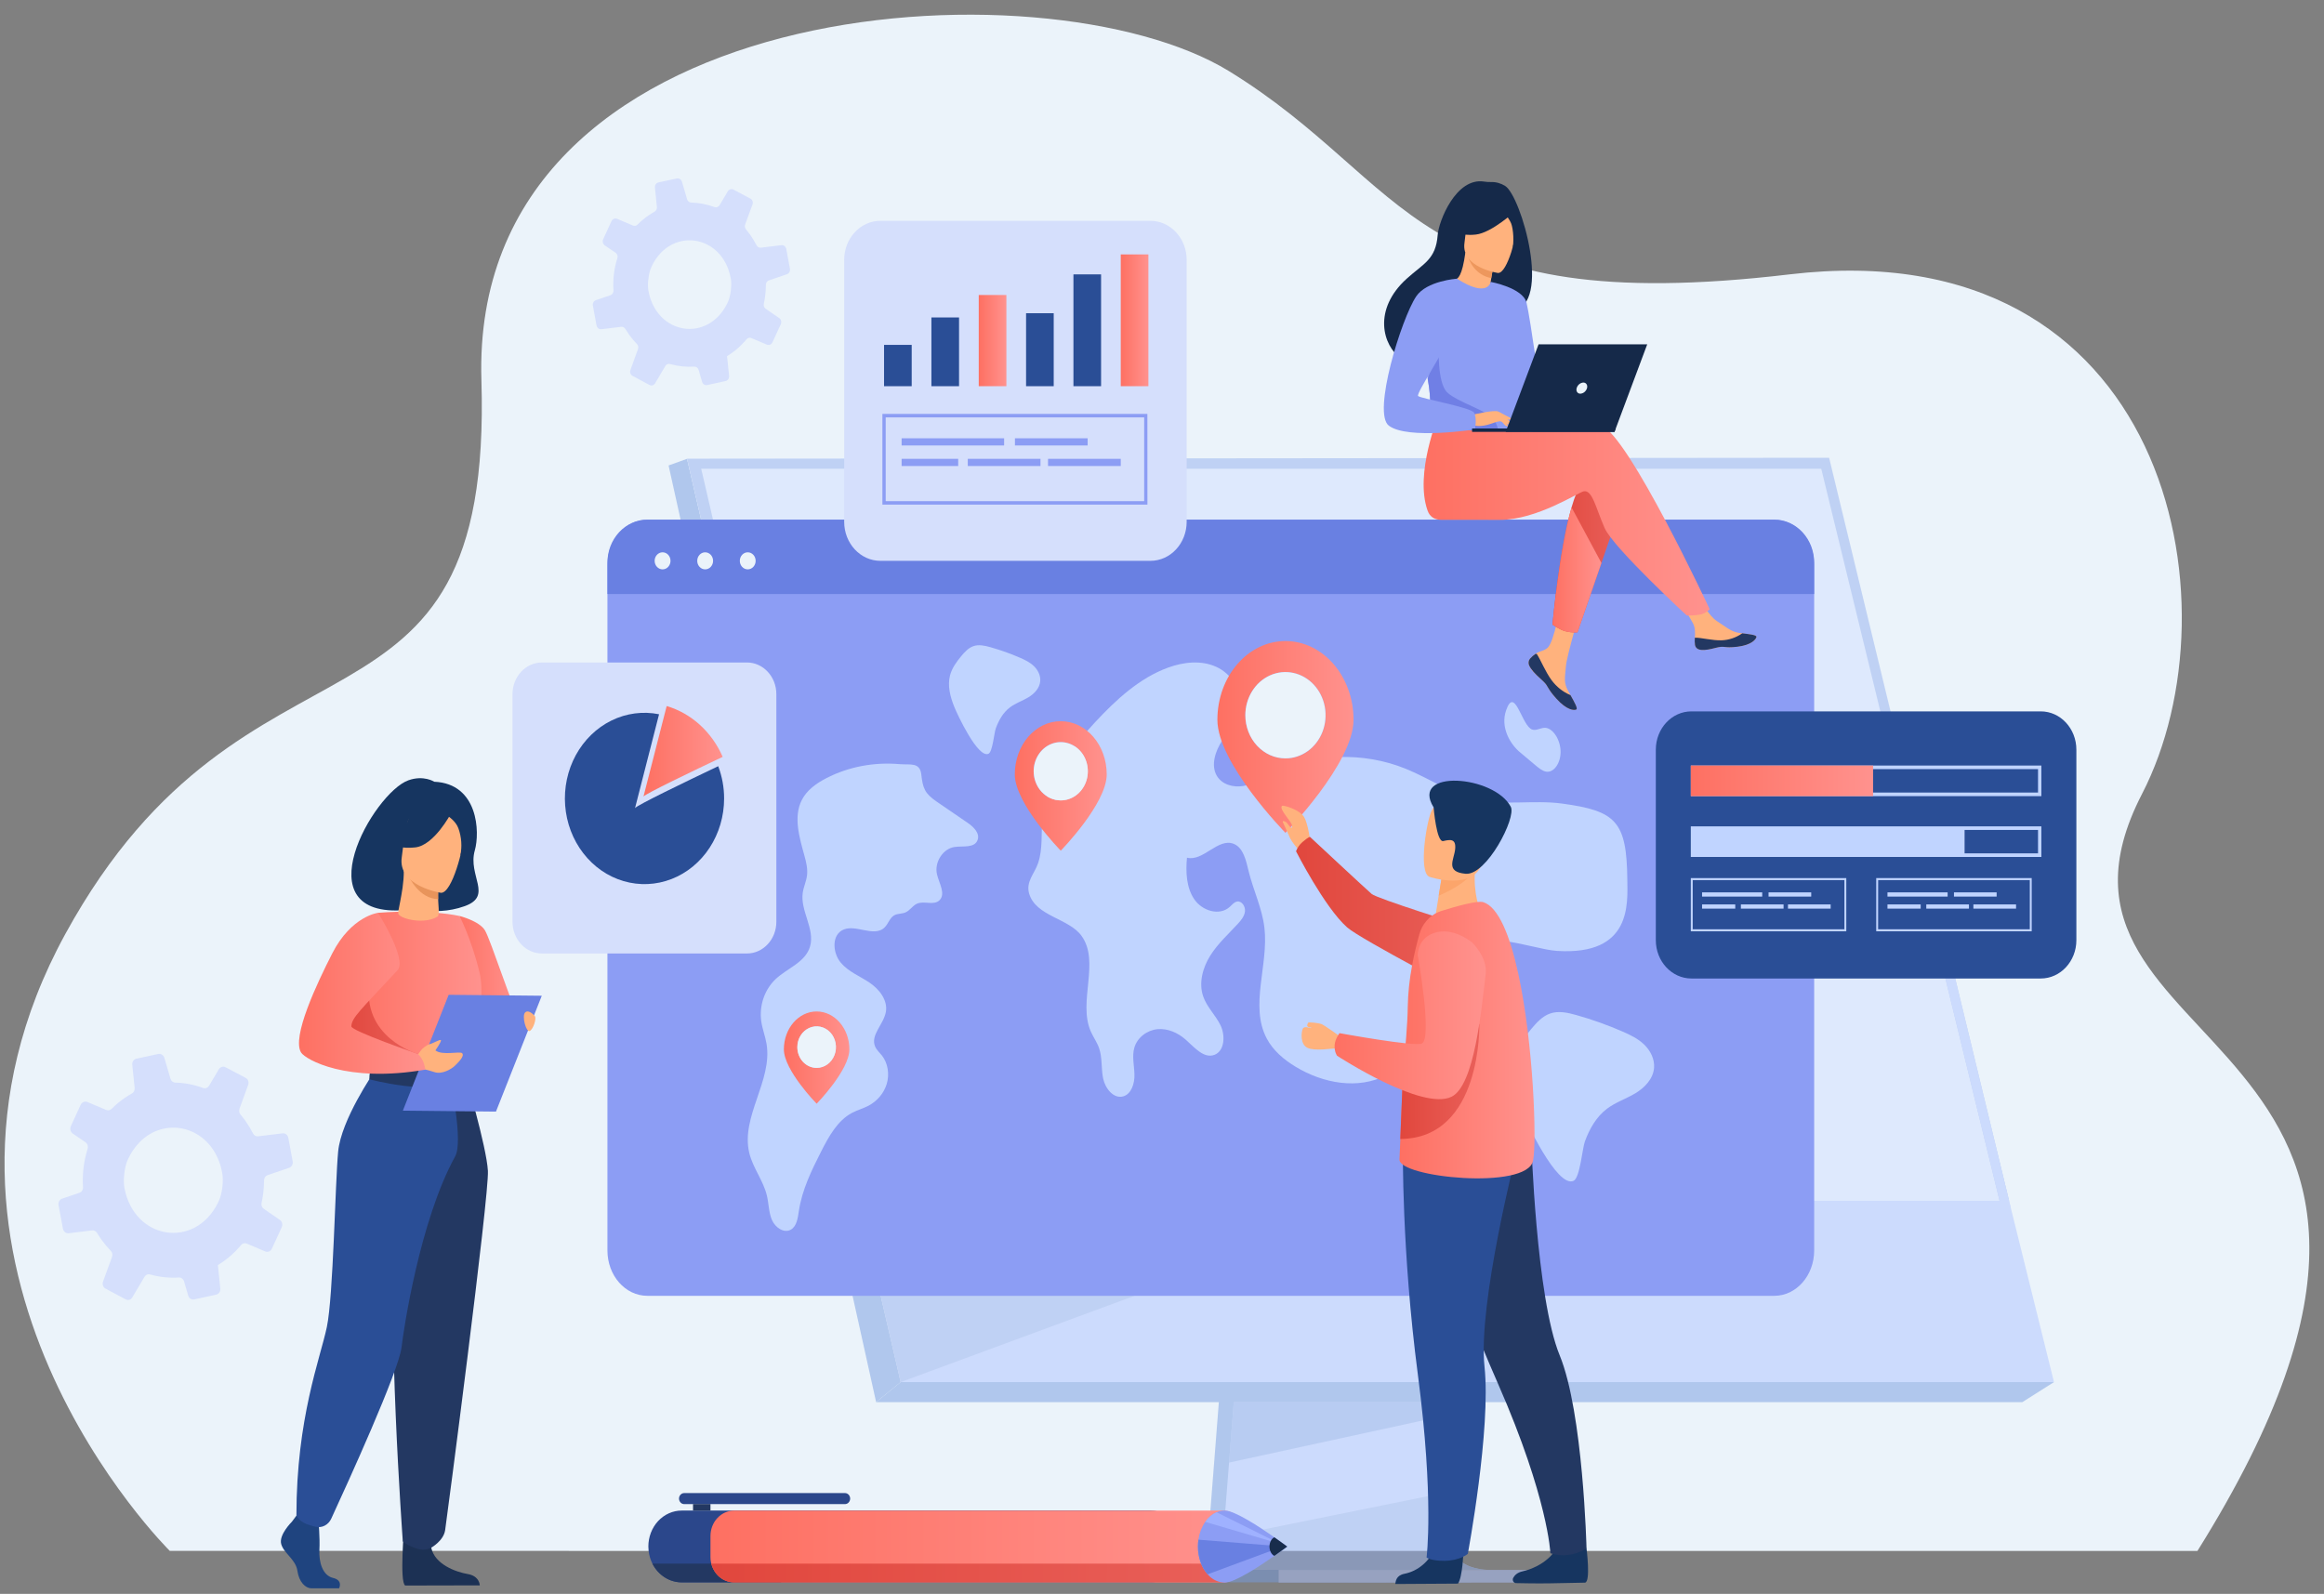 <svg width="121" height="83" viewBox="0 0 121 83" fill="none" xmlns="http://www.w3.org/2000/svg">
<rect x="0" y="0" width="121" height="83" fill="#808080" stroke="none"/>
<path d="M8.84 80.761C8.84 80.761 -6.108 66.001 3.402 48.635C12.912 31.269 25.683 40.002 25.065 19.79C24.447 -0.423 54.437 -2.159 63.984 3.702C73.531 9.563 73.472 16.621 93.18 14.287C112.887 11.953 116.652 31.42 111.525 41.344C104.251 55.422 131.714 53.1 114.409 80.765L8.84 80.761Z" fill="#EBF3FA"/>
<g opacity="0.5">
<path d="M65.747 43.73L62.9 80.185C62.9 80.185 62.601 82.395 64.127 82.399C66.638 82.406 76.627 82.399 76.627 82.399C76.627 82.399 74.737 81.939 74.761 80.904C74.788 79.684 78.091 43.385 78.091 43.385L65.747 43.73Z" fill="#759BE0"/>
<path d="M77.437 81.738C76.943 81.738 67.403 81.772 64.957 81.738C63.891 81.723 63.705 80.718 63.696 80.067C63.693 79.886 63.703 79.704 63.728 79.525L63.802 78.577L63.991 76.162L64.158 74.028L64.372 71.287L64.553 68.973L66.577 43.069L78.92 42.724C78.92 42.724 77.528 57.914 76.544 68.973C76.434 70.204 76.33 71.386 76.234 72.489C76.202 72.841 76.172 73.185 76.143 73.52C76.052 74.566 75.968 75.528 75.897 76.373C75.859 76.82 75.824 77.236 75.792 77.616C75.667 79.107 75.593 80.06 75.592 80.24C75.591 80.339 75.599 80.438 75.616 80.536C75.817 81.7 77.252 81.738 77.437 81.738Z" fill="#AEC3FF"/>
<path d="M35.773 23.893L42.712 53.891L43.662 57.999L46.894 71.971H106.942L95.029 23.893H35.773Z" fill="#AEC3FF"/>
<path d="M35.772 23.893L34.81 24.238L45.616 73.015L46.894 71.971L35.772 23.893Z" fill="#759BE0"/>
<path d="M45.616 73.015H105.294L106.942 71.971H46.895L45.616 73.015Z" fill="#759BE0"/>
<path d="M66.573 82.413H79.494V81.752H66.573V82.413Z" fill="#AEC3FF"/>
<path opacity="0.7" d="M76.21 73.015L76.143 73.52L63.991 76.162L64.158 74.028L64.238 73.015H76.21Z" fill="#759BE0"/>
<path d="M77.437 81.738C76.942 81.738 67.402 81.772 64.957 81.738C63.891 81.723 63.704 80.718 63.695 80.067L75.792 77.618C75.666 79.109 75.593 80.062 75.592 80.243C75.591 80.341 75.599 80.44 75.616 80.538C75.816 81.7 77.251 81.738 77.437 81.738Z" fill="#94B0ED"/>
<path d="M73.272 62.238L46.895 71.971L43.662 57.999L73.272 62.238Z" fill="#94B0ED"/>
<path d="M35.773 23.893H95.029L104.571 62.533H44.715L35.773 23.893Z" fill="#D2E0FF"/>
<path d="M104.604 62.533H104.108L100.045 45.852L94.824 24.41H36.509L45.343 62.533L44.713 62.539L35.773 23.893L95.234 23.837L95.286 24.051L100.506 45.608L104.604 62.533Z" fill="#94B0ED"/>
<path d="M104.693 62.904L104.215 62.974L100.045 45.852L100.505 45.608L104.693 62.904Z" fill="#AEC3FF"/>
</g>
<path d="M21.127 47.39C21.029 47.073 22.474 47.807 24.197 47.186C25.682 46.65 24.344 45.607 24.721 44.283C24.991 43.341 24.905 40.809 22.61 40.708C22.61 40.708 22.058 40.349 21.261 40.634C19.448 41.281 15.678 47.852 21.127 47.39Z" fill="#163560"/>
<path d="M23.642 52.947C23.817 53.3 24.023 53.634 24.255 53.946C24.732 54.589 27.235 53.063 27.019 52.947C26.804 52.832 25.547 48.932 25.247 48.443C24.947 47.954 23.927 47.699 23.927 47.699L23.642 52.947Z" fill="url(#paint0_linear_141_16)"/>
<path d="M15.198 79.242C15.198 79.242 14.507 79.921 14.641 80.405C14.776 80.889 15.4 81.208 15.484 81.797C15.568 82.386 15.905 82.708 16.209 82.708H17.654C17.654 82.708 17.877 82.293 17.338 82.168C16.799 82.043 16.596 81.351 16.63 80.709C16.664 80.066 16.581 79.209 16.581 79.209L15.435 78.923L15.198 79.242Z" fill="#1F447F"/>
<path d="M21.043 79.53C21.043 79.53 20.794 82.404 21.098 82.565L24.979 82.556C24.979 82.556 24.979 82.074 24.355 81.967C23.732 81.86 22.637 81.467 22.452 80.593C22.267 79.719 21.043 79.53 21.043 79.53Z" fill="#1C3154"/>
<path d="M18.057 51.01C18.023 51.653 18.023 52.297 18.057 52.94C18.096 53.638 18.752 54.573 18.843 54.804C19.076 55.385 19.34 55.478 19.34 55.478L21.378 56.016L22.094 56.204L24.352 55.478C24.352 55.478 25.383 52.388 24.968 50.647C24.552 48.907 23.924 47.699 23.924 47.699C23.924 47.699 22.388 47.329 19.679 47.534L18.057 51.01Z" fill="url(#paint1_linear_141_16)"/>
<path d="M17.864 52.964C17.903 53.662 18.753 54.573 18.846 54.804C19.08 55.385 19.343 55.478 19.343 55.478L21.381 56.016L21.749 54.881C21.749 54.881 18.771 54.04 19.25 51.074L17.864 52.964Z" fill="url(#paint2_linear_141_16)"/>
<path d="M24.212 55.947C24.212 55.947 25.331 59.695 25.403 60.971C25.475 62.247 23.265 79.097 23.176 79.685C23.092 80.239 22.453 80.593 22.453 80.593C22.453 80.593 22.158 80.779 21.738 80.652C21.156 80.475 20.972 80.263 20.972 80.263C20.972 80.263 20.101 68.245 20.64 63.952C20.968 61.298 21.15 58.625 21.185 55.947H24.212Z" fill="#233862"/>
<path d="M19.472 55.835C19.472 55.835 17.765 58.3 17.606 59.965C17.448 61.631 17.357 67.483 17.017 69.106C16.677 70.729 15.433 73.855 15.433 78.92C15.433 78.92 15.562 79.211 15.962 79.365C16.114 79.421 16.27 79.467 16.427 79.503C16.587 79.543 16.755 79.523 16.904 79.447C17.052 79.371 17.173 79.244 17.246 79.085C18.088 77.261 20.77 71.377 20.907 70.156C21.005 69.292 21.851 63.571 23.699 60.215C24.14 59.409 23.426 56.204 23.426 56.204L19.472 55.835Z" fill="#2A4E96"/>
<path d="M24.39 55.368C24.39 55.368 23.941 55.751 23.049 55.77C21.983 55.793 19.342 55.478 19.342 55.478C19.269 55.712 19.231 55.956 19.23 56.203C19.23 56.203 22.455 57.079 24.324 56.331C24.324 56.331 24.565 55.843 24.39 55.368Z" fill="#233862"/>
<path d="M22.819 56.166C22.819 55.84 23.037 55.574 23.306 55.574C23.574 55.574 23.792 55.838 23.792 56.166C23.792 56.494 23.574 56.758 23.306 56.758C23.038 56.758 22.819 56.493 22.819 56.166ZM22.98 56.166C22.98 56.397 23.128 56.585 23.306 56.585C23.484 56.585 23.631 56.397 23.631 56.166C23.631 55.935 23.484 55.747 23.306 55.747C23.128 55.747 22.979 55.935 22.979 56.166H22.98Z" fill="white"/>
<path d="M20.975 57.836L25.823 57.885L28.208 51.852L23.36 51.803L20.975 57.836Z" fill="#6980E2"/>
<path d="M21.609 55.109L21.964 54.64C21.964 54.64 22.205 54.409 22.38 54.37C22.554 54.331 22.923 54.101 22.958 54.166C22.993 54.231 22.675 54.691 22.675 54.691H22.659C23.025 54.987 23.949 54.725 24.063 54.846C24.201 54.993 23.873 55.309 23.696 55.487C23.52 55.665 23.016 55.963 22.623 55.83C22.336 55.733 21.884 55.636 21.884 55.636L21.609 55.109Z" fill="#FFB27D"/>
<path d="M27.844 52.912C27.844 52.912 27.54 52.542 27.346 52.718C27.152 52.895 27.395 53.775 27.581 53.687C27.767 53.598 27.95 53.022 27.844 52.912Z" fill="#FFB27D"/>
<path d="M19.683 47.534C19.683 47.534 18.295 47.699 17.299 49.647C16.514 51.183 15.171 54.014 15.679 54.813C15.902 55.164 18.036 56.413 22.146 55.7C22.146 55.7 22.081 55.141 21.749 54.882C21.749 54.882 18.289 53.686 18.294 53.448C18.306 52.998 18.762 52.609 20.695 50.528C21.22 49.962 19.683 47.534 19.683 47.534Z" fill="url(#paint3_linear_141_16)"/>
<path d="M20.752 47.613C20.703 47.544 20.765 47.325 20.842 46.916C20.91 46.546 21.028 45.974 21.025 45.331L21.127 45.349L22.846 45.661C22.846 45.661 22.806 46.156 22.805 46.622V46.633C22.803 47.039 22.907 47.65 22.78 47.73C22.13 48.14 20.935 47.878 20.752 47.613Z" fill="#FFB27D"/>
<path d="M22.847 45.659C22.847 45.659 22.813 46.357 22.812 46.821C21.849 46.797 21.336 45.791 21.127 45.346L22.847 45.659Z" fill="#E8945B"/>
<path d="M22.951 46.491C22.951 46.491 20.696 46.146 20.918 44.638C21.14 43.13 20.997 42.07 22.447 42.227C23.896 42.384 24.09 43.007 24.13 43.529C24.169 44.052 23.543 46.542 22.951 46.491Z" fill="#FFB27D"/>
<path d="M23.476 42.365C23.476 42.365 22.599 44.029 21.615 44.128C20.631 44.227 20.262 43.885 20.262 43.885C20.794 43.524 21.193 42.976 21.391 42.334C21.391 42.334 23.136 41.447 23.476 42.365Z" fill="#163560"/>
<path d="M23.303 42.483C23.303 42.483 23.732 42.748 23.867 43.136C24.032 43.593 24.066 44.093 23.965 44.572C23.965 44.572 24.608 43.449 24.187 42.68C23.741 41.864 23.303 42.483 23.303 42.483Z" fill="#163560"/>
<path d="M3.569 64.221L4.796 64.072C4.846 64.067 4.897 64.076 4.942 64.099C4.988 64.123 5.026 64.159 5.054 64.205C5.124 64.323 5.201 64.439 5.281 64.553C5.429 64.76 5.591 64.954 5.766 65.134C5.806 65.174 5.833 65.225 5.845 65.282C5.857 65.338 5.853 65.397 5.833 65.451L5.363 66.742C5.339 66.809 5.338 66.883 5.363 66.95C5.387 67.017 5.433 67.072 5.493 67.103L6.549 67.665C6.607 67.696 6.673 67.703 6.735 67.684C6.796 67.666 6.85 67.624 6.885 67.566L7.523 66.489C7.553 66.437 7.598 66.397 7.651 66.375C7.704 66.353 7.763 66.35 7.818 66.367C8.305 66.504 8.809 66.558 9.312 66.525C9.372 66.522 9.431 66.54 9.48 66.577C9.529 66.613 9.565 66.666 9.584 66.728L9.8 67.467C9.82 67.535 9.863 67.593 9.921 67.63C9.978 67.667 10.046 67.68 10.111 67.666L11.257 67.417C11.28 67.412 11.303 67.404 11.323 67.393C11.373 67.368 11.414 67.326 11.44 67.274C11.466 67.222 11.477 67.163 11.471 67.104L11.369 66.119L11.343 65.88C11.537 65.762 11.723 65.63 11.899 65.484C12.135 65.29 12.353 65.073 12.551 64.835C12.587 64.791 12.635 64.76 12.687 64.746C12.74 64.733 12.796 64.737 12.846 64.758L13.812 65.167C13.875 65.194 13.946 65.194 14.009 65.167C14.073 65.141 14.125 65.09 14.155 65.024L14.555 64.156L14.669 63.906C14.7 63.841 14.706 63.765 14.688 63.695C14.67 63.624 14.628 63.563 14.571 63.524L13.736 62.949C13.689 62.918 13.652 62.871 13.631 62.816C13.61 62.761 13.605 62.7 13.619 62.641C13.697 62.288 13.739 61.926 13.746 61.562C13.748 61.532 13.749 61.501 13.749 61.471C13.748 61.46 13.748 61.45 13.749 61.44C13.754 61.383 13.775 61.329 13.809 61.285C13.842 61.241 13.887 61.209 13.938 61.192L15.056 60.812C15.068 60.808 15.08 60.803 15.092 60.796C15.145 60.768 15.188 60.722 15.215 60.664C15.241 60.607 15.25 60.542 15.239 60.479L15.01 59.249C14.996 59.178 14.959 59.115 14.904 59.072C14.85 59.029 14.783 59.009 14.715 59.017L13.439 59.172C13.386 59.179 13.333 59.168 13.286 59.142C13.238 59.115 13.2 59.074 13.175 59.023C13.057 58.793 12.924 58.573 12.775 58.364C12.695 58.252 12.611 58.144 12.524 58.041C12.489 58 12.466 57.949 12.457 57.895C12.448 57.84 12.453 57.784 12.471 57.732L12.922 56.492C12.947 56.425 12.947 56.352 12.923 56.285C12.899 56.218 12.853 56.164 12.794 56.132L11.749 55.578C11.688 55.545 11.618 55.538 11.552 55.557C11.486 55.577 11.43 55.621 11.393 55.683L10.887 56.534C10.855 56.59 10.806 56.631 10.749 56.653C10.692 56.675 10.629 56.675 10.572 56.655C10.108 56.482 9.621 56.388 9.13 56.376C9.073 56.376 9.018 56.355 8.972 56.319C8.927 56.282 8.893 56.23 8.876 56.172L8.558 55.088C8.537 55.018 8.493 54.959 8.434 54.921C8.375 54.884 8.306 54.871 8.238 54.885L7.1 55.131C7.034 55.145 6.975 55.185 6.935 55.244C6.896 55.303 6.878 55.376 6.887 55.448L6.892 55.505L7.011 56.649C7.017 56.709 7.007 56.769 6.98 56.822C6.954 56.874 6.913 56.917 6.864 56.944V56.944C6.615 57.082 6.379 57.244 6.157 57.427C6.036 57.527 5.923 57.632 5.813 57.741C5.776 57.778 5.73 57.804 5.68 57.814C5.631 57.825 5.579 57.82 5.532 57.8L4.55 57.386C4.485 57.358 4.414 57.358 4.349 57.385C4.284 57.411 4.231 57.463 4.2 57.53L3.687 58.649C3.673 58.68 3.664 58.714 3.66 58.748C3.655 58.802 3.664 58.856 3.686 58.905C3.708 58.954 3.741 58.996 3.784 59.026L4.452 59.483C4.491 59.51 4.524 59.549 4.546 59.594C4.568 59.639 4.578 59.69 4.576 59.741C4.575 59.768 4.571 59.795 4.563 59.821C4.36 60.463 4.278 61.142 4.322 61.819C4.326 61.875 4.314 61.93 4.289 61.979C4.264 62.028 4.225 62.068 4.179 62.093C4.166 62.101 4.151 62.108 4.137 62.112L3.232 62.42C3.168 62.442 3.115 62.488 3.081 62.549C3.047 62.611 3.035 62.684 3.048 62.754L3.053 62.782L3.276 63.982C3.289 64.053 3.326 64.117 3.38 64.161C3.434 64.205 3.501 64.227 3.569 64.221V64.221ZM11.405 60.477C11.479 60.674 11.534 60.878 11.572 61.087C11.646 61.501 11.569 62.154 11.395 62.533C11.377 62.574 11.357 62.613 11.338 62.653C10.139 65.047 6.998 64.571 6.48 61.87C6.413 61.517 6.455 61.002 6.573 60.608C6.598 60.523 6.63 60.441 6.667 60.361C6.815 60.039 7.012 59.746 7.252 59.495C8.541 58.16 10.697 58.596 11.405 60.477Z" fill="#D5DFFC"/>
<path d="M31.313 17.143L32.344 17.018C32.386 17.014 32.428 17.021 32.467 17.041C32.505 17.061 32.537 17.091 32.56 17.13C32.62 17.229 32.684 17.327 32.752 17.423C32.876 17.598 33.013 17.761 33.16 17.913C33.194 17.947 33.217 17.99 33.227 18.038C33.237 18.086 33.233 18.136 33.216 18.182L32.824 19.268C32.803 19.325 32.802 19.387 32.822 19.444C32.843 19.501 32.882 19.547 32.933 19.574L33.822 20.049C33.87 20.075 33.926 20.08 33.978 20.065C34.03 20.049 34.075 20.013 34.104 19.965L34.641 19.059C34.666 19.016 34.704 18.983 34.748 18.964C34.792 18.945 34.841 18.943 34.886 18.956C35.297 19.072 35.721 19.118 36.144 19.091C36.194 19.088 36.244 19.104 36.285 19.134C36.327 19.165 36.357 19.21 36.373 19.261L36.555 19.885C36.572 19.942 36.608 19.991 36.656 20.022C36.705 20.053 36.762 20.063 36.817 20.052L37.782 19.841C37.801 19.837 37.819 19.83 37.837 19.821C37.879 19.799 37.913 19.764 37.935 19.721C37.957 19.677 37.966 19.627 37.961 19.578L37.875 18.749L37.853 18.547C38.016 18.448 38.173 18.337 38.321 18.214C38.52 18.051 38.703 17.868 38.87 17.667C38.9 17.631 38.94 17.605 38.983 17.594C39.027 17.582 39.073 17.586 39.115 17.603L39.928 17.947C39.982 17.97 40.041 17.97 40.095 17.947C40.148 17.925 40.192 17.882 40.218 17.826L40.554 17.096L40.652 16.884C40.678 16.829 40.683 16.766 40.668 16.706C40.653 16.647 40.618 16.596 40.57 16.563L39.867 16.079C39.827 16.052 39.796 16.013 39.778 15.966C39.761 15.92 39.757 15.868 39.768 15.82C39.834 15.522 39.87 15.217 39.875 14.911C39.877 14.886 39.877 14.86 39.875 14.834C39.875 14.826 39.875 14.817 39.875 14.809C39.88 14.761 39.897 14.715 39.926 14.678C39.954 14.641 39.992 14.614 40.035 14.6L40.975 14.28C40.986 14.277 40.996 14.272 41.006 14.267C41.051 14.243 41.087 14.203 41.11 14.155C41.132 14.107 41.139 14.052 41.13 13.999L40.937 12.963C40.925 12.903 40.894 12.849 40.847 12.813C40.801 12.777 40.744 12.76 40.687 12.767L39.612 12.898C39.567 12.904 39.522 12.895 39.483 12.872C39.443 12.85 39.411 12.815 39.39 12.772C39.291 12.579 39.178 12.393 39.053 12.218C38.985 12.124 38.915 12.033 38.842 11.946C38.813 11.912 38.793 11.869 38.785 11.823C38.778 11.777 38.782 11.729 38.798 11.686L39.18 10.645C39.2 10.589 39.2 10.527 39.18 10.471C39.16 10.415 39.121 10.369 39.071 10.342L38.192 9.875C38.141 9.848 38.081 9.842 38.026 9.859C37.971 9.875 37.923 9.913 37.892 9.965L37.467 10.682C37.439 10.728 37.398 10.764 37.35 10.782C37.302 10.8 37.249 10.801 37.201 10.783C36.81 10.638 36.401 10.559 35.988 10.549C35.94 10.548 35.894 10.531 35.855 10.5C35.817 10.469 35.788 10.426 35.774 10.377L35.507 9.465C35.489 9.406 35.452 9.356 35.402 9.324C35.353 9.293 35.294 9.282 35.237 9.294L34.279 9.5C34.223 9.512 34.174 9.546 34.141 9.595C34.108 9.644 34.093 9.704 34.099 9.764L34.104 9.813L34.202 10.776C34.207 10.826 34.198 10.877 34.176 10.921C34.154 10.965 34.12 11.001 34.078 11.024V11.024C33.869 11.141 33.67 11.277 33.483 11.431C33.382 11.515 33.286 11.603 33.193 11.695C33.162 11.727 33.123 11.748 33.081 11.757C33.039 11.766 32.996 11.762 32.956 11.745L32.131 11.396C32.076 11.373 32.016 11.373 31.961 11.395C31.907 11.418 31.862 11.462 31.836 11.518L31.404 12.46C31.392 12.486 31.384 12.514 31.382 12.543C31.377 12.588 31.385 12.634 31.403 12.675C31.421 12.717 31.45 12.752 31.485 12.777L32.049 13.159C32.083 13.183 32.11 13.215 32.128 13.253C32.147 13.291 32.156 13.333 32.154 13.376C32.153 13.399 32.149 13.422 32.143 13.444C31.972 13.985 31.903 14.556 31.94 15.126C31.943 15.173 31.934 15.22 31.912 15.261C31.891 15.302 31.858 15.335 31.82 15.357C31.808 15.364 31.796 15.369 31.784 15.373L31.022 15.632C30.969 15.65 30.924 15.689 30.895 15.741C30.866 15.792 30.857 15.854 30.868 15.913L30.872 15.937L31.059 16.946C31.071 17.007 31.104 17.061 31.151 17.098C31.198 17.134 31.255 17.15 31.313 17.143V17.143ZM37.909 13.992C37.97 14.158 38.017 14.33 38.049 14.505C38.111 14.853 38.046 15.403 37.901 15.723C37.886 15.757 37.87 15.791 37.852 15.824C36.843 17.839 34.199 17.438 33.764 15.165C33.707 14.867 33.743 14.434 33.841 14.102C33.863 14.03 33.889 13.959 33.92 13.891C34.044 13.62 34.21 13.373 34.411 13.162C35.498 12.042 37.313 12.41 37.909 13.993L37.909 13.992Z" fill="#D5DFFC"/>
<path d="M94.456 29.422V65.116C94.456 66.421 93.527 67.478 92.381 67.478H33.701C32.555 67.478 31.626 66.422 31.626 65.116V29.422C31.626 28.117 32.555 27.059 33.701 27.059H92.381C93.527 27.059 94.456 28.117 94.456 29.422Z" fill="#8C9DF4"/>
<path d="M94.456 29.295V30.933H31.626V29.295C31.626 28.703 31.845 28.135 32.234 27.716C32.623 27.297 33.151 27.062 33.701 27.062H92.381C92.931 27.062 93.459 27.297 93.848 27.716C94.237 28.135 94.456 28.703 94.456 29.295V29.295Z" fill="#6980E2"/>
<path d="M56.307 48.729C57.289 50.081 56.114 52.161 56.79 53.707C56.92 54.003 57.113 54.266 57.221 54.571C57.399 55.076 57.326 55.64 57.436 56.166C57.547 56.692 57.99 57.233 58.481 57.092C58.907 56.97 59.078 56.42 59.066 55.954C59.054 55.488 58.932 55.011 59.058 54.564C59.212 54.021 59.729 53.645 60.262 53.594C60.794 53.543 61.328 53.778 61.738 54.142C62.188 54.541 62.681 55.14 63.233 54.929C63.762 54.726 63.805 53.917 63.546 53.388C63.287 52.859 62.836 52.445 62.644 51.885C62.402 51.181 62.624 50.38 63.017 49.756C63.41 49.133 63.957 48.642 64.45 48.105C64.619 47.922 64.791 47.714 64.82 47.459C64.849 47.205 64.659 46.911 64.419 46.945C64.258 46.968 64.145 47.119 64.021 47.23C63.481 47.712 62.586 47.43 62.176 46.822C61.766 46.213 61.731 45.408 61.801 44.664C62.645 44.875 63.41 43.624 64.225 43.939C64.736 44.136 64.876 44.81 65.01 45.365C65.252 46.357 65.712 47.29 65.832 48.307C66.061 50.244 65.051 52.372 65.952 54.076C66.289 54.715 66.856 55.186 67.457 55.55C68.888 56.418 70.712 56.756 72.192 55.984C73.9 55.095 75.519 53.01 75.531 52.885C75.698 51.328 75.481 50.383 75.742 49.9C76.724 48.084 79.654 49.425 81.066 49.517C84.964 49.767 84.74 47.059 84.727 45.806C84.696 42.777 84.15 42.223 81.313 41.843C79.828 41.645 78.297 41.968 76.835 41.625C75.555 41.325 74.43 40.538 73.207 40.04C70.959 39.122 68.358 39.226 66.181 40.318C65.711 40.554 65.248 40.838 64.738 40.928C64.227 41.019 63.63 40.866 63.355 40.4C63.03 39.844 63.279 39.109 63.63 38.57C63.98 38.031 64.439 37.531 64.555 36.888C64.717 35.995 64.117 35.084 63.328 34.726C62.539 34.368 61.623 34.47 60.811 34.767C59.328 35.307 58.106 36.437 57.007 37.62C55.703 39.023 54.454 40.673 54.273 42.631C54.201 43.402 54.301 44.199 54.05 44.942C53.863 45.498 53.402 45.915 53.582 46.532C53.93 47.718 55.644 47.816 56.307 48.729Z" fill="#C0D4FF"/>
<path d="M79.162 39.193L79.934 39.842C80.112 39.991 80.295 40.142 80.489 40.181C80.898 40.261 81.275 39.73 81.252 39.101C81.23 38.472 80.818 37.88 80.412 37.899C80.162 37.91 79.908 38.115 79.676 37.936C79.185 37.567 78.85 35.76 78.42 36.979C78.097 37.884 78.643 38.774 79.162 39.193Z" fill="#C0D4FF"/>
<path d="M48.763 41.74L50.383 42.849C50.683 43.054 51.026 43.383 50.901 43.736C50.745 44.177 50.139 44.042 49.699 44.106C49.095 44.193 48.64 44.899 48.784 45.525C48.891 45.99 49.246 46.537 48.923 46.872C48.628 47.175 48.114 46.89 47.738 47.061C47.515 47.162 47.375 47.41 47.151 47.51C46.96 47.596 46.732 47.563 46.55 47.668C46.326 47.801 46.247 48.105 46.06 48.292C45.49 48.859 44.467 48.037 43.801 48.47C43.293 48.801 43.378 49.658 43.775 50.129C44.171 50.601 44.76 50.826 45.264 51.164C45.768 51.501 46.233 52.075 46.123 52.696C46.01 53.338 45.311 53.897 45.561 54.492C45.638 54.676 45.794 54.809 45.916 54.962C46.231 55.36 46.317 55.936 46.172 56.432C46.026 56.929 45.666 57.341 45.227 57.575C44.948 57.723 44.641 57.804 44.361 57.951C43.605 58.352 43.151 59.18 42.75 59.969C42.252 60.949 41.76 61.958 41.594 63.057C41.539 63.421 41.487 63.85 41.183 64.029C40.826 64.24 40.368 63.929 40.196 63.538C40.023 63.145 40.029 62.692 39.932 62.275C39.748 61.482 39.203 60.83 39.012 60.041C38.556 58.155 40.23 56.281 39.911 54.362C39.845 53.962 39.693 53.581 39.634 53.18C39.58 52.778 39.619 52.369 39.748 51.987C39.878 51.606 40.093 51.265 40.374 50.995C40.985 50.414 41.929 50.121 42.174 49.292C42.444 48.378 41.658 47.436 41.795 46.489C41.839 46.186 41.976 45.904 42.016 45.6C42.062 45.251 41.976 44.898 41.883 44.56C41.62 43.609 41.302 42.542 41.743 41.667C42.009 41.139 42.51 40.788 43.019 40.525C44.204 39.914 45.526 39.68 46.836 39.792C47.385 39.84 47.894 39.674 47.968 40.331C48.047 41.04 48.146 41.318 48.763 41.74Z" fill="#C0D4FF"/>
<path d="M52.585 36.834C52.875 36.616 53.223 36.503 53.533 36.319C53.843 36.134 54.134 35.837 54.161 35.462C54.183 35.169 54.035 34.884 53.829 34.686C53.623 34.488 53.366 34.364 53.109 34.252C52.605 34.033 52.088 33.849 51.561 33.701C51.27 33.619 50.957 33.549 50.672 33.651C50.419 33.742 50.224 33.955 50.047 34.168C49.802 34.464 49.566 34.784 49.466 35.163C49.321 35.705 49.475 36.285 49.683 36.804C49.855 37.231 50.919 39.505 51.466 39.251C51.68 39.151 51.76 38.166 51.846 37.93C52.003 37.504 52.227 37.104 52.585 36.834Z" fill="#C0D4FF"/>
<path d="M83.671 57.735C84.122 57.396 84.664 57.22 85.144 56.933C85.624 56.645 86.077 56.185 86.12 55.6C86.154 55.144 85.924 54.702 85.604 54.394C85.285 54.086 84.884 53.893 84.484 53.719C83.7 53.377 82.896 53.09 82.077 52.859C81.624 52.732 81.138 52.623 80.694 52.782C80.301 52.923 79.997 53.258 79.722 53.587C79.342 54.047 78.975 54.545 78.818 55.133C78.593 55.979 78.832 56.879 79.156 57.686C79.423 58.351 81.078 61.888 81.929 61.49C82.263 61.335 82.385 59.803 82.518 59.437C82.764 58.776 83.113 58.155 83.671 57.735Z" fill="#C0D4FF"/>
<path d="M34.085 29.205C34.085 29.117 34.109 29.032 34.154 28.959C34.2 28.886 34.264 28.829 34.34 28.795C34.415 28.762 34.498 28.753 34.578 28.77C34.658 28.787 34.731 28.829 34.789 28.891C34.847 28.953 34.886 29.032 34.902 29.119C34.918 29.205 34.91 29.294 34.878 29.375C34.847 29.456 34.794 29.525 34.727 29.574C34.659 29.623 34.579 29.649 34.497 29.649C34.388 29.649 34.283 29.602 34.206 29.519C34.128 29.436 34.085 29.323 34.085 29.205V29.205Z" fill="#EBF3FA"/>
<path d="M36.714 29.649C36.942 29.649 37.127 29.45 37.127 29.205C37.127 28.96 36.942 28.761 36.714 28.761C36.486 28.761 36.302 28.96 36.302 29.205C36.302 29.45 36.486 29.649 36.714 29.649Z" fill="#EBF3FA"/>
<path d="M38.931 29.649C39.159 29.649 39.343 29.45 39.343 29.205C39.343 28.96 39.159 28.761 38.931 28.761C38.703 28.761 38.519 28.96 38.519 29.205C38.519 29.45 38.703 29.649 38.931 29.649Z" fill="#EBF3FA"/>
<path d="M52.836 40.325C52.836 41.854 55.229 44.298 55.229 44.298C55.229 44.298 57.622 41.854 57.622 40.325C57.622 38.795 56.55 37.556 55.229 37.556C53.907 37.556 52.836 38.795 52.836 40.325ZM53.818 40.162C53.818 39.862 53.901 39.569 54.056 39.319C54.21 39.07 54.431 38.875 54.688 38.761C54.946 38.646 55.229 38.616 55.503 38.674C55.776 38.733 56.028 38.877 56.225 39.089C56.422 39.302 56.556 39.572 56.611 39.866C56.665 40.161 56.637 40.466 56.531 40.743C56.424 41.02 56.243 41.257 56.011 41.424C55.779 41.591 55.507 41.68 55.228 41.68C54.854 41.679 54.496 41.519 54.232 41.234C53.968 40.95 53.819 40.564 53.819 40.162H53.818Z" fill="url(#paint4_linear_141_16)"/>
<path d="M53.818 40.162C53.818 39.862 53.901 39.569 54.056 39.319C54.211 39.07 54.431 38.875 54.689 38.76C54.946 38.646 55.23 38.615 55.503 38.674C55.777 38.733 56.028 38.877 56.225 39.089C56.423 39.301 56.557 39.572 56.611 39.866C56.666 40.161 56.638 40.466 56.531 40.743C56.424 41.02 56.244 41.257 56.012 41.424C55.78 41.591 55.507 41.68 55.228 41.68C55.043 41.68 54.86 41.64 54.689 41.564C54.518 41.488 54.362 41.376 54.231 41.235C54.1 41.094 53.996 40.927 53.926 40.743C53.855 40.559 53.818 40.361 53.818 40.162Z" fill="#EBF3FA"/>
<path d="M40.813 54.644C40.813 55.733 42.519 57.475 42.519 57.475C42.519 57.475 44.224 55.731 44.224 54.644C44.224 53.557 43.46 52.671 42.519 52.671C41.577 52.671 40.813 53.554 40.813 54.644ZM41.514 54.528C41.514 54.314 41.572 54.105 41.683 53.927C41.793 53.749 41.95 53.611 42.134 53.529C42.317 53.447 42.519 53.425 42.714 53.467C42.909 53.509 43.088 53.612 43.229 53.763C43.37 53.914 43.465 54.107 43.504 54.317C43.543 54.526 43.523 54.744 43.447 54.941C43.371 55.139 43.242 55.308 43.077 55.427C42.912 55.546 42.717 55.609 42.519 55.609C42.252 55.609 41.997 55.495 41.809 55.292C41.62 55.09 41.514 54.815 41.514 54.528V54.528Z" fill="url(#paint5_linear_141_16)"/>
<path d="M41.514 54.528C41.514 54.314 41.572 54.105 41.683 53.927C41.793 53.749 41.95 53.611 42.134 53.529C42.317 53.447 42.519 53.425 42.714 53.467C42.909 53.509 43.089 53.612 43.229 53.763C43.37 53.914 43.465 54.107 43.504 54.317C43.543 54.526 43.523 54.744 43.447 54.941C43.371 55.139 43.242 55.308 43.077 55.427C42.912 55.546 42.717 55.609 42.519 55.609C42.252 55.609 41.997 55.495 41.808 55.293C41.62 55.09 41.514 54.815 41.514 54.528V54.528Z" fill="#EBF3FA"/>
<path d="M38.889 34.498H28.216C27.37 34.498 26.684 35.236 26.684 36.148V48.003C26.684 48.914 27.37 49.652 28.216 49.652H38.889C39.735 49.652 40.421 48.914 40.421 48.003V36.148C40.421 35.236 39.735 34.498 38.889 34.498Z" fill="#D5DFFC"/>
<path d="M37.701 41.583C37.701 42.499 37.437 43.394 36.947 44.144C36.457 44.895 35.764 45.464 34.963 45.775C34.161 46.087 33.29 46.124 32.468 45.883C31.645 45.643 30.912 45.135 30.368 44.429C29.823 43.724 29.494 42.855 29.425 41.941C29.356 41.027 29.55 40.112 29.981 39.321C30.413 38.531 31.06 37.902 31.835 37.521C32.611 37.14 33.476 37.026 34.314 37.194C33.796 39.224 33.108 41.914 33.063 42.082C33.148 41.937 35.671 40.72 37.394 39.899C37.597 40.434 37.702 41.005 37.701 41.583V41.583Z" fill="#2A4E96"/>
<path d="M37.627 39.413C36.105 40.134 33.585 41.343 33.503 41.48C33.547 41.322 34.244 38.593 34.711 36.766C35.346 36.954 35.935 37.288 36.439 37.745C36.942 38.202 37.347 38.771 37.627 39.413Z" fill="url(#paint6_linear_141_16)"/>
<path d="M59.897 11.499H45.84C44.798 11.499 43.953 12.409 43.953 13.53V27.174C43.953 28.296 44.798 29.205 45.84 29.205H59.897C60.939 29.205 61.784 28.296 61.784 27.174V13.53C61.784 12.409 60.939 11.499 59.897 11.499Z" fill="#D5DFFC"/>
<path d="M59.741 26.278H45.943V21.553H59.739L59.741 26.278ZM46.114 26.096H59.572V21.735H46.114V26.096Z" fill="#8C9DF4"/>
<path d="M52.28 22.823H46.943V23.198H52.28V22.823Z" fill="#8C9DF4"/>
<path d="M56.629 22.823H52.843V23.198H56.629V22.823Z" fill="#8C9DF4"/>
<path d="M49.889 23.893H46.943V24.267H49.889V23.893Z" fill="#8C9DF4"/>
<path d="M54.174 23.893H50.388V24.267H54.174V23.893Z" fill="#8C9DF4"/>
<path d="M58.353 23.893H54.566V24.267H58.353V23.893Z" fill="#8C9DF4"/>
<path d="M47.468 17.959H46.029V20.111H47.468V17.959Z" fill="#2A4E96"/>
<path d="M49.933 16.531H48.494V20.111H49.933V16.531Z" fill="#2A4E96"/>
<path d="M52.398 15.362H50.959V20.111H52.398V15.362Z" fill="url(#paint7_linear_141_16)"/>
<path d="M54.862 16.311H53.423V20.111H54.862V16.311Z" fill="#2A4E96"/>
<path d="M57.328 14.288H55.889V20.111H57.328V14.288Z" fill="#2A4E96"/>
<path d="M59.792 13.249H58.353V20.111H59.792V13.249Z" fill="url(#paint8_linear_141_16)"/>
<path d="M106.253 37.044H88.065C87.041 37.044 86.211 37.937 86.211 39.039V48.959C86.211 50.061 87.041 50.954 88.065 50.954H106.253C107.277 50.954 108.107 50.061 108.107 48.959V39.039C108.107 37.937 107.277 37.044 106.253 37.044Z" fill="#2A4E96"/>
<path d="M96.128 48.497H88.032V45.726H96.128V48.497ZM88.132 48.391H96.029V45.832H88.132V48.391Z" fill="#C0D4FF"/>
<path d="M91.751 46.469H88.619V46.689H91.751V46.469Z" fill="#C0D4FF"/>
<path d="M94.302 46.469H92.08V46.689H94.302V46.469Z" fill="#C0D4FF"/>
<path d="M90.347 47.097H88.619V47.316H90.347V47.097Z" fill="#C0D4FF"/>
<path d="M92.862 47.097H90.64V47.316H92.862V47.097Z" fill="#C0D4FF"/>
<path d="M95.314 47.097H93.092V47.316H95.314V47.097Z" fill="#C0D4FF"/>
<path d="M105.782 48.497H97.686V45.726H105.782V48.497ZM97.785 48.391H105.682V45.832H97.787L97.785 48.391Z" fill="#C0D4FF"/>
<path d="M101.404 46.469H98.272V46.689H101.404V46.469Z" fill="#C0D4FF"/>
<path d="M103.956 46.469H101.734V46.689H103.956V46.469Z" fill="#C0D4FF"/>
<path d="M100.001 47.097H98.272V47.316H100.001V47.097Z" fill="#C0D4FF"/>
<path d="M102.515 47.097H100.293V47.316H102.515V47.097Z" fill="#C0D4FF"/>
<path d="M104.967 47.097H102.745V47.316H104.967V47.097Z" fill="#C0D4FF"/>
<path d="M106.285 44.625H88.032V43.032H106.285V44.625ZM88.206 44.438H106.111V43.218H88.206V44.438Z" fill="#C0D4FF"/>
<path d="M102.287 43.125H88.119V44.532H102.287V43.125Z" fill="#C0D4FF"/>
<path d="M106.285 41.458H88.032V39.865H106.285V41.458ZM88.206 41.271H106.111V40.051H88.206V41.271Z" fill="#C0D4FF"/>
<path d="M97.523 39.865H88.032V41.458H97.523V39.865Z" fill="url(#paint9_linear_141_16)"/>
<path d="M79.662 34.299C79.624 34.344 79.599 34.4 79.59 34.46C79.581 34.52 79.588 34.582 79.61 34.638C79.686 34.863 79.936 35.113 80.228 35.366C80.264 35.399 80.298 35.428 80.326 35.455L80.348 35.477L80.366 35.493C80.637 35.762 80.534 35.824 81.022 36.37C81.578 36.993 81.961 37.005 82.07 36.947C82.162 36.899 81.974 36.569 81.767 36.198C81.757 36.18 81.748 36.162 81.737 36.145C81.709 36.096 81.682 36.045 81.655 35.996C81.409 35.549 81.474 35.34 81.532 34.675C81.578 34.135 82.312 31.658 82.312 31.658L81.247 31.461C81.247 31.461 80.926 33.433 80.573 33.737C80.384 33.899 80.172 33.901 79.99 34.021L79.953 34.046C79.846 34.116 79.748 34.202 79.662 34.299V34.299Z" fill="#FFB27D"/>
<path d="M79.662 34.299C79.624 34.344 79.599 34.4 79.59 34.46C79.581 34.52 79.588 34.582 79.61 34.638C79.703 34.863 79.947 35.113 80.229 35.364C80.265 35.397 80.298 35.427 80.327 35.455L80.349 35.477L80.367 35.493C80.638 35.762 80.535 35.824 81.023 36.37C81.579 36.993 81.962 37.004 82.071 36.947C82.163 36.899 81.975 36.569 81.768 36.198C81.379 36.035 81.037 35.764 80.778 35.412C80.455 34.969 80.237 34.404 80.016 34.058L79.954 34.045C79.846 34.116 79.748 34.201 79.662 34.299V34.299Z" fill="#233862"/>
<path d="M88.252 33.583C88.318 33.937 88.787 33.878 89.31 33.742C89.834 33.605 89.71 33.767 90.455 33.679C91.2 33.59 91.426 33.291 91.449 33.171C91.469 33.066 91.101 33.028 90.706 32.979L90.559 32.96C90.113 32.9 89.786 32.59 89.38 32.336C88.997 32.095 88.424 31.113 88.424 31.113L87.402 31.201C87.402 31.201 87.939 32.077 88.146 32.458C88.268 32.683 88.261 32.979 88.244 33.208C88.231 33.333 88.234 33.459 88.252 33.583V33.583Z" fill="#FFB27D"/>
<path d="M89.309 33.74C89.833 33.602 89.709 33.766 90.454 33.678C91.2 33.589 91.425 33.29 91.448 33.17C91.468 33.065 91.1 33.027 90.705 32.978L90.701 32.986C90.382 33.207 90.013 33.33 89.634 33.344C89.128 33.357 88.593 33.201 88.243 33.207C88.23 33.332 88.233 33.459 88.251 33.583C88.317 33.937 88.786 33.878 89.309 33.74Z" fill="#233862"/>
<path d="M84.335 26.548L83.379 29.315L82.132 32.927C81.909 32.945 81.685 32.923 81.469 32.862C81.171 32.769 80.831 32.526 80.831 32.526C80.831 32.526 81.178 28.647 81.824 26.42C81.989 25.849 82.175 25.386 82.379 25.126C83.379 23.853 84.335 26.548 84.335 26.548Z" fill="url(#paint10_linear_141_16)"/>
<path d="M83.364 22.155C82.82 21.966 81.4 22.152 79.861 22.453C79.653 22.493 79.439 22.465 79.246 22.371C79.053 22.277 78.891 22.123 78.781 21.928L74.909 21.603C74.909 21.603 73.633 24.654 74.331 26.597C74.434 26.883 74.66 27.061 75.008 27.067C75.008 27.067 77.349 27.071 78.097 27.071C80.024 27.071 82.172 25.644 82.453 25.586C82.908 25.488 83.091 26.468 83.546 27.497C84.001 28.526 87.826 32.054 87.826 32.054C87.826 32.054 88.416 32.061 88.657 31.963C88.918 31.857 89.013 31.721 89.013 31.721C89.013 31.721 84.777 22.645 83.364 22.155Z" fill="url(#paint11_linear_141_16)"/>
<path d="M78.372 9.686C78.148 9.544 77.892 9.472 77.632 9.479C77.512 9.483 77.393 9.475 77.275 9.456C75.796 9.222 74.906 11.534 74.854 12.232C74.758 13.514 74.128 13.711 73.24 14.513C71.462 16.122 71.983 17.993 72.956 18.686C73.539 19.104 74.568 18.686 74.568 18.686C74.583 18.698 77.381 17.003 78.761 16.186C80.829 15.871 79.203 10.219 78.372 9.686Z" fill="#152949"/>
<path d="M77.605 15.492C77.611 15.496 76.926 15.747 76.468 15.529C76.037 15.324 75.71 14.562 75.717 14.561C75.913 14.551 76.128 14.367 76.294 13.158L76.377 13.19L77.78 13.733C77.78 13.733 77.679 14.217 77.613 14.679C77.557 15.066 77.528 15.437 77.605 15.492Z" fill="#FFB27D"/>
<path d="M77.78 13.733C77.78 13.733 77.724 13.997 77.642 14.482C76.837 14.324 76.49 13.658 76.377 13.19L77.78 13.733Z" fill="#ED975D"/>
<path d="M77.989 14.214C77.989 14.214 76.069 13.936 76.248 12.652C76.427 11.369 76.297 10.468 77.533 10.592C78.769 10.716 78.935 11.243 78.972 11.687C79.01 12.13 78.493 14.253 77.989 14.214Z" fill="#FFB27D"/>
<path d="M78.903 10.982C78.903 10.982 77.675 12.122 76.841 12.214C76.006 12.306 75.689 12.017 75.689 12.017C76.022 11.696 76.291 11.305 76.477 10.867C76.52 10.764 76.588 10.675 76.673 10.609C76.758 10.544 76.858 10.504 76.962 10.494C77.556 10.438 78.69 10.413 78.903 10.982Z" fill="#152949"/>
<path d="M78.135 10.88C78.135 10.88 78.546 11.308 78.675 11.625C78.799 11.932 78.837 12.664 78.738 12.955C78.738 12.955 79.376 11.615 79.016 10.963C78.632 10.275 78.135 10.88 78.135 10.88Z" fill="#152949"/>
<path d="M79.22 18.534C79.162 22.716 79.205 21.842 78.779 22.239C78.676 22.335 78.388 22.392 78.009 22.419C76.818 22.504 74.723 22.292 74.644 22.055C74.369 21.236 74.563 20.981 74.334 19.725C74.309 19.592 74.28 19.447 74.245 19.29C74.054 18.428 73.868 18.134 74.546 16.75C75.161 15.495 75.8 14.478 75.858 14.513C77.481 15.55 77.612 14.679 77.612 14.679C77.612 14.679 79.249 16.495 79.22 18.534Z" fill="#8C9DF4"/>
<path d="M83.379 29.317L82.132 32.929C81.909 32.947 81.685 32.925 81.469 32.864C81.171 32.771 80.831 32.528 80.831 32.528C80.831 32.528 81.178 28.649 81.824 26.422L83.379 29.317Z" fill="url(#paint12_linear_141_16)"/>
<path d="M77.612 14.679C77.612 14.679 79.281 14.983 79.478 15.757C79.674 16.53 80.319 21.227 80.319 21.227C80.319 21.227 79.849 21.721 79.457 21.299C79.065 20.877 78.223 16.905 78.223 16.905L77.612 14.679Z" fill="#8C9DF4"/>
<path d="M78.011 22.419C76.819 22.504 74.725 22.292 74.645 22.055C74.37 21.236 74.564 20.98 74.335 19.725L74.909 17.982C74.909 17.982 74.815 19.921 75.346 20.431C75.877 20.941 77.522 21.416 77.78 21.842C77.892 22.016 77.971 22.212 78.011 22.419V22.419Z" fill="#707FE5"/>
<path d="M76.644 21.603C76.644 21.603 77.82 21.321 78.01 21.433C78.2 21.545 78.663 21.955 78.721 22.097C78.78 22.239 78.299 21.989 78.142 21.944C78.041 21.915 77.775 22.014 77.643 22.061C77.088 22.26 76.749 22.158 76.749 22.158L76.644 21.603Z" fill="#FFB27D"/>
<path d="M75.858 14.513C75.858 14.513 74.279 14.618 73.733 15.437C72.963 16.592 71.438 21.513 72.312 22.168C73.297 22.907 76.794 22.361 76.794 22.361C76.794 22.361 76.911 21.776 76.749 21.492C76.587 21.209 73.956 20.753 73.834 20.621C73.712 20.49 75.35 18.073 75.35 17.681C75.35 17.289 75.858 14.513 75.858 14.513Z" fill="#8C9DF4"/>
<path d="M78.067 21.786C78.067 21.786 78.313 22.128 78.394 22.168C78.435 22.192 78.481 22.203 78.527 22.199L78.362 21.877L78.067 21.786Z" fill="#FFB27D"/>
<path d="M78.01 21.433L78.726 21.808C78.712 21.826 78.693 21.841 78.672 21.849C78.652 21.858 78.629 21.861 78.607 21.857C78.519 21.853 78.296 21.765 78.296 21.765L78.01 21.433Z" fill="#FFB27D"/>
<path d="M84.125 22.313H76.644V22.491H84.058L84.125 22.313Z" fill="#152949"/>
<path d="M78.394 22.491H84.059L85.763 17.931H80.107L78.394 22.491Z" fill="#152949"/>
<path d="M82.629 20.211C82.671 20.052 82.585 19.921 82.436 19.921C82.358 19.925 82.283 19.956 82.221 20.008C82.159 20.059 82.113 20.13 82.089 20.211C82.046 20.369 82.133 20.501 82.281 20.501C82.36 20.496 82.435 20.466 82.497 20.414C82.559 20.362 82.605 20.291 82.629 20.211V20.211Z" fill="#EBF3FA"/>
<path d="M63.384 37.484C63.384 39.749 66.928 43.369 66.928 43.369C66.928 43.369 70.472 39.749 70.472 37.484C70.472 35.219 68.885 33.382 66.928 33.382C64.971 33.382 63.384 35.219 63.384 37.484ZM64.839 37.243C64.84 36.799 64.962 36.364 65.192 35.995C65.421 35.625 65.748 35.337 66.129 35.168C66.511 34.998 66.931 34.953 67.336 35.04C67.741 35.127 68.113 35.341 68.405 35.656C68.697 35.97 68.896 36.37 68.976 36.806C69.057 37.242 69.015 37.694 68.857 38.105C68.699 38.515 68.431 38.866 68.088 39.113C67.745 39.36 67.341 39.492 66.928 39.492C66.374 39.491 65.843 39.253 65.452 38.832C65.06 38.41 64.84 37.839 64.839 37.243V37.243Z" fill="url(#paint13_linear_141_16)"/>
<path d="M64.839 37.243C64.839 36.798 64.962 36.364 65.192 35.995C65.421 35.625 65.748 35.337 66.129 35.167C66.511 34.998 66.931 34.953 67.336 35.04C67.741 35.127 68.113 35.341 68.405 35.656C68.697 35.97 68.895 36.37 68.976 36.806C69.056 37.242 69.015 37.694 68.857 38.105C68.699 38.515 68.431 38.866 68.088 39.113C67.744 39.36 67.34 39.492 66.927 39.492C66.653 39.492 66.381 39.434 66.128 39.321C65.874 39.207 65.644 39.042 65.45 38.833C65.256 38.624 65.102 38.376 64.998 38.103C64.893 37.83 64.839 37.538 64.839 37.243Z" fill="#EBF3FA"/>
<path d="M68.238 43.956C68.238 43.956 68.129 42.937 67.899 42.547C67.669 42.157 66.801 41.906 66.746 41.966C66.576 42.142 67.249 42.769 67.275 43C67.302 43.231 66.931 43.071 67.11 43.522C67.257 43.902 67.748 44.395 67.748 44.395L68.238 43.956Z" fill="#FFB27D"/>
<path d="M67.819 43.843C68.136 43.575 68.203 43.578 68.203 43.578C68.203 43.578 71.132 46.309 71.417 46.552C71.703 46.795 76.102 48.168 76.102 48.168L76.8 52.016C76.8 52.016 70.848 48.923 70.137 48.291C68.962 47.248 67.478 44.328 67.478 44.328C67.552 44.138 67.669 43.971 67.819 43.843V43.843Z" fill="url(#paint14_linear_141_16)"/>
<path d="M76.195 80.827C76.195 80.827 76.146 82.142 75.91 82.465L72.645 82.485C72.669 82.349 72.682 82.036 73.133 81.951C73.479 81.88 73.803 81.721 74.079 81.486C74.355 81.252 74.575 80.949 74.719 80.604C75.083 79.751 76.195 80.827 76.195 80.827Z" fill="#163560"/>
<path d="M82.603 80.638C82.603 80.638 82.831 82.385 82.521 82.415C82.48 82.42 81.206 82.442 80.656 82.451C80.007 82.463 78.941 82.439 78.941 82.439C78.91 82.44 78.88 82.433 78.853 82.417C78.826 82.401 78.804 82.379 78.788 82.35C78.772 82.322 78.764 82.29 78.764 82.257C78.763 82.225 78.771 82.192 78.787 82.164C78.861 82.028 79.005 81.882 79.278 81.825C79.846 81.707 80.794 81.258 81.126 80.441C81.473 79.58 82.603 80.638 82.603 80.638Z" fill="#163560"/>
<path d="M74.498 62.732C74.498 62.732 75.406 66.151 78.008 72.087C80.61 78.023 80.722 80.884 80.722 80.884C81.019 80.981 81.33 81.011 81.638 80.974C81.978 80.935 82.306 80.82 82.603 80.638C82.603 80.638 82.434 73.572 81.205 70.576C79.975 67.58 79.726 59.383 79.726 59.383L74.498 62.732Z" fill="#233862"/>
<path d="M73.043 59.791C73.043 59.791 72.971 65.084 73.822 71.584C74.674 78.083 74.275 81.105 74.275 81.105C74.275 81.105 74.501 81.282 75.195 81.279C76.007 81.275 76.422 80.915 76.422 80.915C76.422 80.915 77.64 74.413 77.291 71.16C76.941 67.907 78.96 59.997 78.96 59.997L73.043 59.791Z" fill="#2A4E96"/>
<path d="M77.063 47.404L76.101 48.17L74.712 47.853C74.731 47.717 74.823 47.152 74.908 46.638L74.923 46.548C74.995 46.113 75.056 45.739 75.056 45.739L76.354 45.043L76.838 44.783C76.838 44.792 76.8 45.267 76.795 45.336C76.703 46.572 77.063 47.404 77.063 47.404Z" fill="#FFB27D"/>
<path d="M79.819 60.445C79.505 61.992 72.777 61.313 72.865 60.368C72.868 60.337 72.886 59.899 72.91 59.311C72.959 58.037 73.039 56.046 73.049 55.89C73.049 55.89 73.049 55.885 73.049 55.882C73.171 54.567 73.287 53.28 73.295 52.44C73.309 51.718 73.384 50.998 73.519 50.291C73.633 49.666 73.774 49.1 73.896 48.658C73.968 48.398 74.094 48.158 74.264 47.958C74.434 47.757 74.643 47.6 74.877 47.499C74.931 47.475 74.985 47.454 75.04 47.438C75.832 47.19 76.928 46.884 77.225 46.978C78.028 47.233 78.626 48.756 79.049 50.698C79.84 54.332 80.022 59.437 79.819 60.445Z" fill="url(#paint15_linear_141_16)"/>
<path d="M76.696 45.361C76.411 45.948 75.349 46.455 74.906 46.642L74.921 46.552C74.993 46.117 75.054 45.743 75.054 45.743L76.352 45.046C76.639 45.039 76.814 45.12 76.696 45.361Z" fill="#FCA56B"/>
<path d="M74.424 45.661C74.424 45.661 76.765 46.447 77.197 44.868C77.629 43.29 78.222 42.332 76.746 41.763C75.27 41.193 74.813 41.703 74.55 42.192C74.287 42.68 73.826 45.416 74.424 45.661Z" fill="#FFB27D"/>
<path d="M74.642 42.042C74.642 42.042 74.789 43.877 75.144 43.797C75.498 43.717 75.816 43.658 75.764 44.211C75.713 44.764 75.224 45.403 76.31 45.501C77.396 45.598 78.959 42.583 78.66 42.014C77.799 40.365 73.397 40.032 74.642 42.042Z" fill="#163560"/>
<path d="M72.907 59.31C72.956 58.036 73.036 56.045 73.046 55.889C73.046 55.889 73.046 55.883 73.046 55.881L77.023 53.324C77.023 53.324 77.175 59.293 72.907 59.31Z" fill="url(#paint16_linear_141_16)"/>
<path d="M69.749 53.959C69.749 53.959 68.941 53.371 68.788 53.32C68.635 53.269 68.132 53.214 68.109 53.256C68.085 53.297 68.017 53.429 68.104 53.473C68.192 53.517 68.301 53.502 68.269 53.532C68.237 53.563 67.906 53.394 67.827 53.575C67.748 53.756 67.684 54.377 68.073 54.565C68.461 54.753 69.416 54.584 69.485 54.605C70.072 54.788 69.749 53.959 69.749 53.959Z" fill="#FFB27D"/>
<path d="M69.741 53.8C69.741 53.8 73.683 54.521 74.032 54.339C74.59 54.047 73.816 49.742 73.816 49.742C73.816 49.742 73.783 48.766 74.841 48.536C75.762 48.336 76.649 49.078 76.649 49.078C76.649 49.078 77.456 49.856 77.353 50.716C77.124 52.627 76.769 56.515 75.581 57.109C74.049 57.877 69.615 54.977 69.615 54.977C69.615 54.977 69.468 54.782 69.488 54.422C69.508 54.107 69.741 53.8 69.741 53.8Z" fill="url(#paint17_linear_141_16)"/>
<path d="M67.092 43.468C67.092 43.468 66.839 42.928 66.797 42.827C66.755 42.726 66.855 42.748 66.952 42.804C67.049 42.861 67.181 43.174 67.332 43.136C67.452 43.106 67.092 43.468 67.092 43.468Z" fill="#FFB27D"/>
<path d="M33.757 80.53C33.757 80.606 33.761 80.683 33.77 80.758C33.821 81.211 34.025 81.628 34.343 81.93C34.66 82.233 35.07 82.4 35.494 82.4H59.926C60.381 82.391 60.816 82.191 61.135 81.841C61.455 81.491 61.634 81.021 61.634 80.53C61.634 80.04 61.455 79.569 61.135 79.219C60.816 78.869 60.381 78.669 59.926 78.661H35.494C35.266 78.661 35.04 78.709 34.829 78.803C34.618 78.897 34.427 79.035 34.265 79.208C34.104 79.382 33.976 79.588 33.889 79.815C33.802 80.042 33.757 80.285 33.757 80.53V80.53Z" fill="#2B478B"/>
<path d="M35.62 78.325H43.997C44.068 78.324 44.136 78.294 44.185 78.24C44.235 78.186 44.264 78.113 44.264 78.037C44.263 77.961 44.235 77.888 44.185 77.835C44.135 77.781 44.068 77.751 43.997 77.75H35.62C35.55 77.751 35.482 77.781 35.432 77.835C35.382 77.888 35.354 77.961 35.353 78.037V78.037C35.354 78.113 35.382 78.186 35.432 78.24C35.482 78.294 35.549 78.324 35.62 78.325V78.325Z" fill="#2B478B"/>
<path d="M36.083 78.661H36.99V78.322H36.083V78.661Z" fill="#233862"/>
<path d="M33.967 81.425C34.117 81.72 34.337 81.966 34.606 82.137C34.874 82.309 35.181 82.399 35.493 82.4H40.668V81.425H33.967Z" fill="#233862"/>
<path d="M64.897 79.983V81.078C64.896 81.195 64.882 81.312 64.854 81.425C64.783 81.705 64.629 81.952 64.415 82.128C64.2 82.304 63.938 82.4 63.669 82.4H38.219C37.893 82.4 37.581 82.26 37.351 82.013C37.12 81.765 36.991 81.429 36.991 81.079V79.984C36.991 79.633 37.12 79.297 37.351 79.05C37.581 78.802 37.893 78.663 38.219 78.663H63.669C63.994 78.663 64.306 78.802 64.537 79.049C64.767 79.296 64.896 79.632 64.897 79.983Z" fill="url(#paint18_linear_141_16)"/>
<path d="M64.853 81.425C64.783 81.705 64.629 81.952 64.414 82.128C64.2 82.304 63.938 82.4 63.668 82.4H38.218C37.949 82.4 37.687 82.304 37.472 82.128C37.258 81.952 37.104 81.705 37.033 81.425H64.853Z" fill="url(#paint19_linear_141_16)"/>
<path d="M62.369 80.537C62.369 81.118 62.566 81.637 62.875 81.981L62.895 82.003C63.008 82.13 63.144 82.232 63.293 82.302C63.443 82.373 63.604 82.41 63.767 82.413C64.282 82.413 65.559 81.576 66.351 81.021C66.743 80.744 67.019 80.537 67.019 80.537C67.019 80.537 66.745 80.33 66.351 80.053C65.559 79.497 64.282 78.661 63.767 78.661C63.621 78.661 63.476 78.691 63.34 78.749C63.105 78.855 62.901 79.028 62.751 79.25C62.565 79.519 62.444 79.833 62.397 80.165C62.396 80.169 62.396 80.173 62.397 80.177C62.379 80.296 62.37 80.416 62.369 80.537Z" fill="#8C9DF4"/>
<path d="M62.369 80.537C62.369 81.118 62.566 81.637 62.875 81.981L66.792 80.53L62.395 80.177C62.378 80.296 62.369 80.417 62.369 80.537V80.537Z" fill="#6980E2"/>
<path d="M62.75 79.25L66.657 80.398L63.339 78.747C63.104 78.854 62.9 79.028 62.75 79.25V79.25Z" fill="#9FB1FF"/>
<path d="M66.096 80.537C66.096 80.76 66.202 80.95 66.35 81.021C66.743 80.744 67.019 80.537 67.019 80.537C67.019 80.537 66.745 80.33 66.35 80.053C66.202 80.121 66.096 80.313 66.096 80.537Z" fill="#182D4C"/>
<defs>
<linearGradient id="paint0_linear_141_16" x1="23.642" y1="50.901" x2="27.032" y2="50.901" gradientUnits="userSpaceOnUse">
<stop stop-color="#FE7062"/>
<stop offset="1" stop-color="#FF928E"/>
</linearGradient>
<linearGradient id="paint1_linear_141_16" x1="18.032" y1="51.837" x2="25.069" y2="51.837" gradientUnits="userSpaceOnUse">
<stop stop-color="#FE7062"/>
<stop offset="1" stop-color="#FF928E"/>
</linearGradient>
<linearGradient id="paint2_linear_141_16" x1="17.864" y1="53.544" x2="21.748" y2="53.544" gradientUnits="userSpaceOnUse">
<stop stop-color="#E1473D"/>
<stop offset="1" stop-color="#E9605A"/>
</linearGradient>
<linearGradient id="paint3_linear_141_16" x1="15.566" y1="51.724" x2="22.145" y2="51.724" gradientUnits="userSpaceOnUse">
<stop stop-color="#FE7062"/>
<stop offset="1" stop-color="#FF928E"/>
</linearGradient>
<linearGradient id="paint4_linear_141_16" x1="52.836" y1="40.927" x2="57.622" y2="40.927" gradientUnits="userSpaceOnUse">
<stop stop-color="#FE7062"/>
<stop offset="1" stop-color="#FF928E"/>
</linearGradient>
<linearGradient id="paint5_linear_141_16" x1="40.813" y1="55.073" x2="44.224" y2="55.073" gradientUnits="userSpaceOnUse">
<stop stop-color="#FE7062"/>
<stop offset="1" stop-color="#FF928E"/>
</linearGradient>
<linearGradient id="paint6_linear_141_16" x1="33.504" y1="39.123" x2="37.627" y2="39.123" gradientUnits="userSpaceOnUse">
<stop stop-color="#FE7062"/>
<stop offset="1" stop-color="#FF928E"/>
</linearGradient>
<linearGradient id="paint7_linear_141_16" x1="50.959" y1="17.737" x2="52.398" y2="17.737" gradientUnits="userSpaceOnUse">
<stop stop-color="#FE7062"/>
<stop offset="1" stop-color="#FF928E"/>
</linearGradient>
<linearGradient id="paint8_linear_141_16" x1="58.353" y1="16.68" x2="59.792" y2="16.68" gradientUnits="userSpaceOnUse">
<stop stop-color="#FE7062"/>
<stop offset="1" stop-color="#FF928E"/>
</linearGradient>
<linearGradient id="paint9_linear_141_16" x1="88.032" y1="40.661" x2="97.523" y2="40.661" gradientUnits="userSpaceOnUse">
<stop stop-color="#FE7062"/>
<stop offset="1" stop-color="#FF928E"/>
</linearGradient>
<linearGradient id="paint10_linear_141_16" x1="80.829" y1="28.861" x2="84.335" y2="28.861" gradientUnits="userSpaceOnUse">
<stop stop-color="#E1473D"/>
<stop offset="1" stop-color="#E9605A"/>
</linearGradient>
<linearGradient id="paint11_linear_141_16" x1="74.122" y1="26.829" x2="89.013" y2="26.829" gradientUnits="userSpaceOnUse">
<stop stop-color="#FE7062"/>
<stop offset="1" stop-color="#FF928E"/>
</linearGradient>
<linearGradient id="paint12_linear_141_16" x1="80.829" y1="29.679" x2="83.379" y2="29.679" gradientUnits="userSpaceOnUse">
<stop stop-color="#FE7062"/>
<stop offset="1" stop-color="#FF928E"/>
</linearGradient>
<linearGradient id="paint13_linear_141_16" x1="63.384" y1="38.376" x2="70.472" y2="38.376" gradientUnits="userSpaceOnUse">
<stop stop-color="#FE7062"/>
<stop offset="1" stop-color="#FF928E"/>
</linearGradient>
<linearGradient id="paint14_linear_141_16" x1="67.478" y1="47.799" x2="76.8" y2="47.799" gradientUnits="userSpaceOnUse">
<stop stop-color="#E1473D"/>
<stop offset="1" stop-color="#E9605A"/>
</linearGradient>
<linearGradient id="paint15_linear_141_16" x1="72.862" y1="54.16" x2="79.894" y2="54.16" gradientUnits="userSpaceOnUse">
<stop stop-color="#FE7062"/>
<stop offset="1" stop-color="#FF928E"/>
</linearGradient>
<linearGradient id="paint16_linear_141_16" x1="72.907" y1="56.317" x2="77.022" y2="56.317" gradientUnits="userSpaceOnUse">
<stop stop-color="#E1473D"/>
<stop offset="1" stop-color="#E9605A"/>
</linearGradient>
<linearGradient id="paint17_linear_141_16" x1="69.486" y1="52.873" x2="77.363" y2="52.873" gradientUnits="userSpaceOnUse">
<stop stop-color="#FE7062"/>
<stop offset="1" stop-color="#FF928E"/>
</linearGradient>
<linearGradient id="paint18_linear_141_16" x1="36.991" y1="80.53" x2="64.897" y2="80.53" gradientUnits="userSpaceOnUse">
<stop stop-color="#FE7062"/>
<stop offset="1" stop-color="#FF928E"/>
</linearGradient>
<linearGradient id="paint19_linear_141_16" x1="37.033" y1="81.912" x2="64.853" y2="81.912" gradientUnits="userSpaceOnUse">
<stop stop-color="#E1473D"/>
<stop offset="1" stop-color="#E9605A"/>
</linearGradient>
</defs>
</svg>
